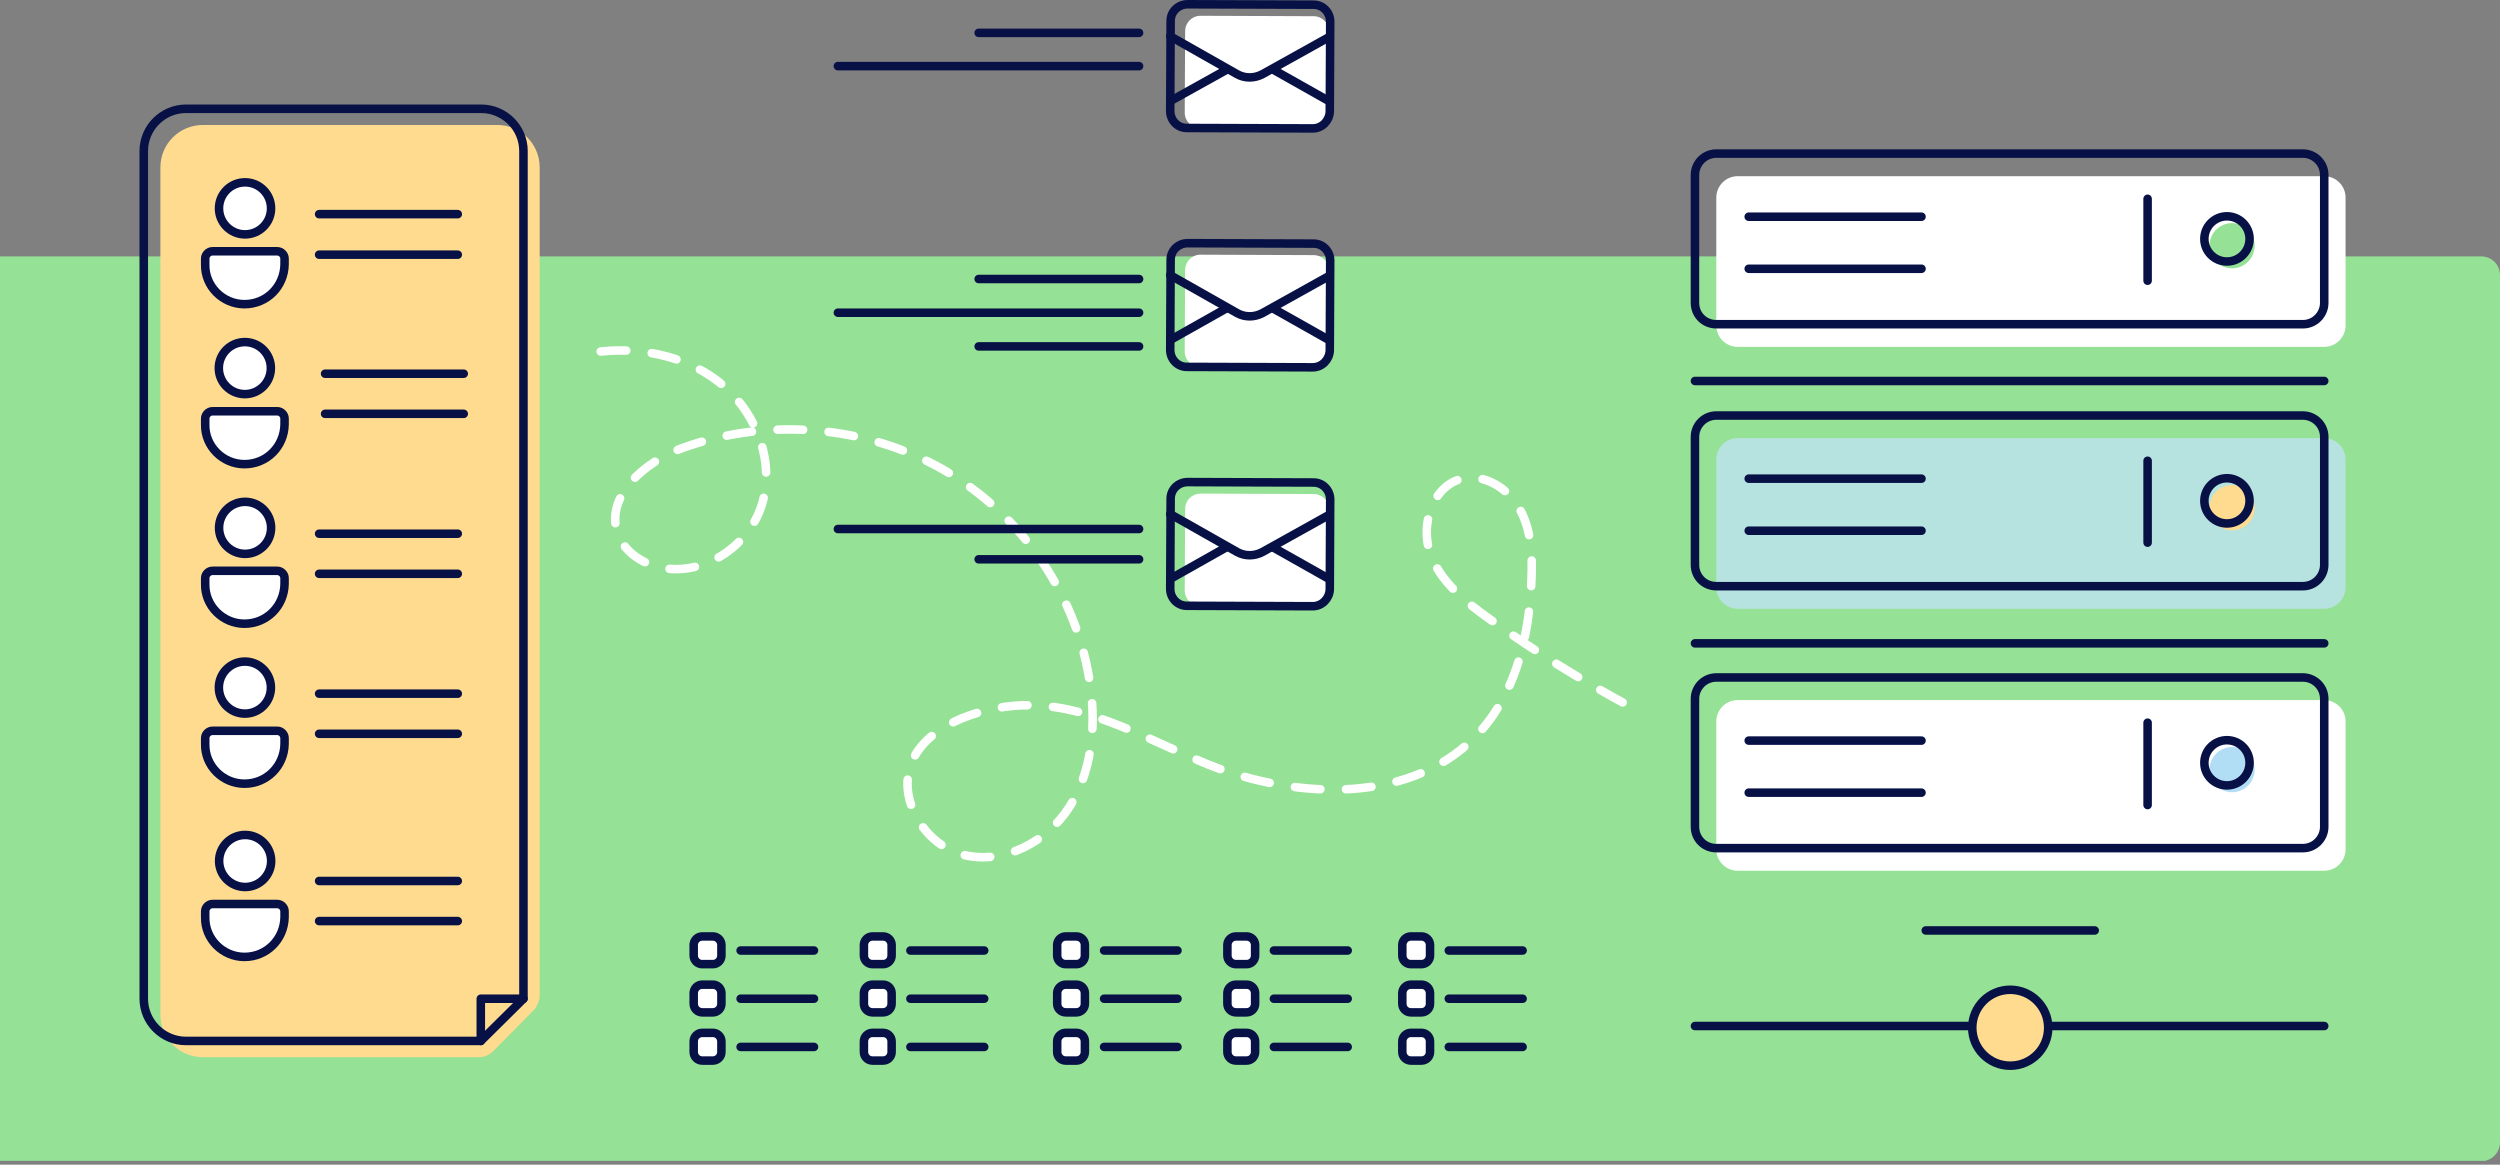 <svg width="586" height="273" viewBox="0 0 586 273" fill="none" xmlns="http://www.w3.org/2000/svg">
<rect x="0" y="0" width="586" height="273" fill="#808080" stroke="none"/>
<g clip-path="url(#clip0)">
<path d="M581.6 60.1H0V272.2H581.6C584 272.2 586 270.2 586 267.8V64.5C586 62 584 60.1 581.6 60.1Z" fill="#95E196"/>
<path d="M140.8 82.4C151.1 81.3 162 83.8 169.8 90.6C177.6 97.4 181.7 108.7 178.5 118.5C175.4 128.3 164.4 135.4 154.3 132.9C150.2 131.9 146.2 129.1 144.8 125.1C141.7 116.3 151.2 108.2 160 105C179.9 97.8 202.9 99.6 221.3 110.2C239.7 120.8 252.8 140 255.6 161C256.9 170.6 255.9 180.9 250.7 189.1C245.5 197.3 235.3 202.7 225.9 200.4C216.5 198.1 209.8 186.7 214 178C216.2 173.4 220.7 170.4 225.4 168.4C230.6 166.3 236.2 165.2 241.8 165.3C256.5 165.6 269.6 173.7 283.2 179.2C304.5 187.7 331.9 188.5 347.1 171.3C355.7 161.6 358.6 148.1 359 135.2C359.2 129.7 358.9 124.1 356.2 119.3C353.6 114.5 348 111 342.7 112.2C335.8 113.9 332.9 122.9 335.2 129.6C337.5 136.3 343.5 141.1 349.3 145.2C359.8 152.7 370.7 159.5 382.1 165.6" stroke="white" stroke-width="2" stroke-miterlimit="10" stroke-linecap="round" stroke-linejoin="round" stroke-dasharray="6 6"/>
<path d="M167.1 226H164.6C163.5 226 162.6 225.1 162.6 224V221.5C162.6 220.4 163.5 219.5 164.6 219.5H167.1C168.2 219.5 169.1 220.4 169.1 221.5V224C169.1 225.1 168.2 226 167.1 226Z" fill="white" stroke="#071146" stroke-width="2" stroke-miterlimit="10" stroke-linecap="round" stroke-linejoin="round"/>
<path d="M173.6 222.8H190.8" stroke="#071146" stroke-width="2" stroke-miterlimit="10" stroke-linecap="round" stroke-linejoin="round"/>
<path d="M167.1 237.3H164.6C163.5 237.3 162.6 236.4 162.6 235.3V232.8C162.6 231.7 163.5 230.8 164.6 230.8H167.1C168.2 230.8 169.1 231.7 169.1 232.8V235.3C169.1 236.4 168.2 237.3 167.1 237.3Z" fill="white" stroke="#071146" stroke-width="2" stroke-miterlimit="10" stroke-linecap="round" stroke-linejoin="round"/>
<path d="M173.6 234.1H190.8" stroke="#071146" stroke-width="2" stroke-miterlimit="10" stroke-linecap="round" stroke-linejoin="round"/>
<path d="M167.1 248.6H164.6C163.5 248.6 162.6 247.7 162.6 246.6V244.1C162.6 243 163.5 242.1 164.6 242.1H167.1C168.2 242.1 169.1 243 169.1 244.1V246.6C169.1 247.7 168.2 248.6 167.1 248.6Z" fill="white" stroke="#071146" stroke-width="2" stroke-miterlimit="10" stroke-linecap="round" stroke-linejoin="round"/>
<path d="M173.6 245.4H190.8" stroke="#071146" stroke-width="2" stroke-miterlimit="10" stroke-linecap="round" stroke-linejoin="round"/>
<path d="M207 226H204.5C203.4 226 202.5 225.1 202.5 224V221.5C202.5 220.4 203.4 219.5 204.5 219.5H207C208.1 219.5 209 220.4 209 221.5V224C209 225.1 208.1 226 207 226Z" fill="white" stroke="#071146" stroke-width="2" stroke-miterlimit="10" stroke-linecap="round" stroke-linejoin="round"/>
<path d="M213.4 222.8H230.7" stroke="#071146" stroke-width="2" stroke-miterlimit="10" stroke-linecap="round" stroke-linejoin="round"/>
<path d="M207 237.3H204.5C203.4 237.3 202.5 236.4 202.5 235.3V232.8C202.5 231.7 203.4 230.8 204.5 230.8H207C208.1 230.8 209 231.7 209 232.8V235.3C209 236.4 208.1 237.3 207 237.3Z" fill="white" stroke="#071146" stroke-width="2" stroke-miterlimit="10" stroke-linecap="round" stroke-linejoin="round"/>
<path d="M213.4 234.1H230.7" stroke="#071146" stroke-width="2" stroke-miterlimit="10" stroke-linecap="round" stroke-linejoin="round"/>
<path d="M207 248.6H204.5C203.4 248.6 202.5 247.7 202.5 246.6V244.1C202.5 243 203.4 242.1 204.5 242.1H207C208.1 242.1 209 243 209 244.1V246.6C209 247.7 208.1 248.6 207 248.6Z" fill="white" stroke="#071146" stroke-width="2" stroke-miterlimit="10" stroke-linecap="round" stroke-linejoin="round"/>
<path d="M213.4 245.4H230.7" stroke="#071146" stroke-width="2" stroke-miterlimit="10" stroke-linecap="round" stroke-linejoin="round"/>
<path d="M252.3 226H249.8C248.7 226 247.8 225.1 247.8 224V221.5C247.8 220.4 248.7 219.5 249.8 219.5H252.3C253.4 219.5 254.3 220.4 254.3 221.5V224C254.3 225.1 253.4 226 252.3 226Z" fill="white" stroke="#071146" stroke-width="2" stroke-miterlimit="10" stroke-linecap="round" stroke-linejoin="round"/>
<path d="M258.8 222.8H276" stroke="#071146" stroke-width="2" stroke-miterlimit="10" stroke-linecap="round" stroke-linejoin="round"/>
<path d="M252.3 237.3H249.8C248.7 237.3 247.8 236.4 247.8 235.3V232.8C247.8 231.7 248.7 230.8 249.8 230.8H252.3C253.4 230.8 254.3 231.7 254.3 232.8V235.3C254.3 236.4 253.4 237.3 252.3 237.3Z" fill="white" stroke="#071146" stroke-width="2" stroke-miterlimit="10" stroke-linecap="round" stroke-linejoin="round"/>
<path d="M258.8 234.1H276" stroke="#071146" stroke-width="2" stroke-miterlimit="10" stroke-linecap="round" stroke-linejoin="round"/>
<path d="M252.3 248.6H249.8C248.7 248.6 247.8 247.7 247.8 246.6V244.1C247.8 243 248.7 242.1 249.8 242.1H252.3C253.4 242.1 254.3 243 254.3 244.1V246.6C254.3 247.7 253.4 248.6 252.3 248.6Z" fill="white" stroke="#071146" stroke-width="2" stroke-miterlimit="10" stroke-linecap="round" stroke-linejoin="round"/>
<path d="M258.8 245.4H276" stroke="#071146" stroke-width="2" stroke-miterlimit="10" stroke-linecap="round" stroke-linejoin="round"/>
<path d="M292.199 226H289.699C288.599 226 287.699 225.1 287.699 224V221.5C287.699 220.4 288.599 219.5 289.699 219.5H292.199C293.299 219.5 294.199 220.4 294.199 221.5V224C294.199 225.1 293.299 226 292.199 226Z" fill="white" stroke="#071146" stroke-width="2" stroke-miterlimit="10" stroke-linecap="round" stroke-linejoin="round"/>
<path d="M298.6 222.8H315.9" stroke="#071146" stroke-width="2" stroke-miterlimit="10" stroke-linecap="round" stroke-linejoin="round"/>
<path d="M292.199 237.3H289.699C288.599 237.3 287.699 236.4 287.699 235.3V232.8C287.699 231.7 288.599 230.8 289.699 230.8H292.199C293.299 230.8 294.199 231.7 294.199 232.8V235.3C294.199 236.4 293.299 237.3 292.199 237.3Z" fill="white" stroke="#071146" stroke-width="2" stroke-miterlimit="10" stroke-linecap="round" stroke-linejoin="round"/>
<path d="M298.6 234.1H315.9" stroke="#071146" stroke-width="2" stroke-miterlimit="10" stroke-linecap="round" stroke-linejoin="round"/>
<path d="M292.199 248.6H289.699C288.599 248.6 287.699 247.7 287.699 246.6V244.1C287.699 243 288.599 242.1 289.699 242.1H292.199C293.299 242.1 294.199 243 294.199 244.1V246.6C294.199 247.7 293.299 248.6 292.199 248.6Z" fill="white" stroke="#071146" stroke-width="2" stroke-miterlimit="10" stroke-linecap="round" stroke-linejoin="round"/>
<path d="M298.6 245.4H315.9" stroke="#071146" stroke-width="2" stroke-miterlimit="10" stroke-linecap="round" stroke-linejoin="round"/>
<path d="M333.199 226H330.699C329.599 226 328.699 225.1 328.699 224V221.5C328.699 220.4 329.599 219.5 330.699 219.5H333.199C334.299 219.5 335.199 220.4 335.199 221.5V224C335.199 225.1 334.299 226 333.199 226Z" fill="white" stroke="#071146" stroke-width="2" stroke-miterlimit="10" stroke-linecap="round" stroke-linejoin="round"/>
<path d="M339.6 222.8H356.9" stroke="#071146" stroke-width="2" stroke-miterlimit="10" stroke-linecap="round" stroke-linejoin="round"/>
<path d="M333.199 237.3H330.699C329.599 237.3 328.699 236.4 328.699 235.3V232.8C328.699 231.7 329.599 230.8 330.699 230.8H333.199C334.299 230.8 335.199 231.7 335.199 232.8V235.3C335.199 236.4 334.299 237.3 333.199 237.3Z" fill="white" stroke="#071146" stroke-width="2" stroke-miterlimit="10" stroke-linecap="round" stroke-linejoin="round"/>
<path d="M339.6 234.1H356.9" stroke="#071146" stroke-width="2" stroke-miterlimit="10" stroke-linecap="round" stroke-linejoin="round"/>
<path d="M333.199 248.6H330.699C329.599 248.6 328.699 247.7 328.699 246.6V244.1C328.699 243 329.599 242.1 330.699 242.1H333.199C334.299 242.1 335.199 243 335.199 244.1V246.6C335.199 247.7 334.299 248.6 333.199 248.6Z" fill="white" stroke="#071146" stroke-width="2" stroke-miterlimit="10" stroke-linecap="round" stroke-linejoin="round"/>
<path d="M339.6 245.4H356.9" stroke="#071146" stroke-width="2" stroke-miterlimit="10" stroke-linecap="round" stroke-linejoin="round"/>
<path d="M307.8 30.1L281.3 30C279.3 30 277.7 28.4 277.7 26.4L277.8 7.3C277.8 5.3 279.4 3.7 281.4 3.7L307.9 3.8C309.9 3.8 311.5 5.4 311.5 7.4L311.4 26.5C311.4 28.5 309.8 30.1 307.8 30.1Z" fill="white"/>
<path d="M274.3 8.5L290 17.4C291.8 18.4 294 18.4 295.9 17.4L311.7 8.6" stroke="#071146" stroke-width="2" stroke-miterlimit="10" stroke-linecap="round" stroke-linejoin="round"/>
<path d="M311.699 23.8L298.399 16.3" stroke="#071146" stroke-width="2" stroke-miterlimit="10" stroke-linecap="round" stroke-linejoin="round"/>
<path d="M287.6 16.3L274.3 23.7" stroke="#071146" stroke-width="2" stroke-miterlimit="10" stroke-linecap="round" stroke-linejoin="round"/>
<path d="M307.7 30.1L278.2 30C276 30 274.3 28.2 274.3 26L274.4 4.9C274.4 2.7 276.2 1 278.4 1L307.9 1.1C310.1 1.1 311.8 2.9 311.8 5.1L311.7 26.2C311.6 28.3 309.9 30.1 307.7 30.1Z" stroke="#071146" stroke-width="2" stroke-miterlimit="10" stroke-linecap="round" stroke-linejoin="round"/>
<path d="M307.8 86.1L281.3 86C279.3 86 277.7 84.4 277.7 82.4L277.8 63.3C277.8 61.3 279.4 59.7 281.4 59.7L307.9 59.8C309.9 59.8 311.5 61.4 311.5 63.4L311.4 82.5C311.4 84.5 309.8 86.1 307.8 86.1Z" fill="white"/>
<path d="M274.3 64.5L290 73.4C291.8 74.4 294 74.4 295.9 73.4L311.7 64.6" stroke="#071146" stroke-width="2" stroke-miterlimit="10" stroke-linecap="round" stroke-linejoin="round"/>
<path d="M311.699 79.8L298.399 72.3" stroke="#071146" stroke-width="2" stroke-miterlimit="10" stroke-linecap="round" stroke-linejoin="round"/>
<path d="M287.6 72.2L274.3 79.7" stroke="#071146" stroke-width="2" stroke-miterlimit="10" stroke-linecap="round" stroke-linejoin="round"/>
<path d="M307.7 86.1L278.2 86C276 86 274.3 84.2 274.3 82L274.4 60.9C274.4 58.7 276.2 57 278.4 57L307.9 57.1C310.1 57.1 311.8 58.9 311.8 61.1L311.7 82.2C311.6 84.3 309.9 86.1 307.7 86.1Z" stroke="#071146" stroke-width="2" stroke-miterlimit="10" stroke-linecap="round" stroke-linejoin="round"/>
<path d="M307.8 142.1L281.3 142C279.3 142 277.7 140.4 277.7 138.4L277.8 119.3C277.8 117.3 279.4 115.7 281.4 115.7L307.9 115.8C309.9 115.8 311.5 117.4 311.5 119.4L311.4 138.5C311.4 140.5 309.8 142.1 307.8 142.1Z" fill="white"/>
<path d="M274.3 120.5L290 129.4C291.8 130.4 294 130.4 295.9 129.4L311.7 120.6" stroke="#071146" stroke-width="2" stroke-miterlimit="10" stroke-linecap="round" stroke-linejoin="round"/>
<path d="M311.699 135.8L298.399 128.3" stroke="#071146" stroke-width="2" stroke-miterlimit="10" stroke-linecap="round" stroke-linejoin="round"/>
<path d="M287.6 128.2L274.3 135.7" stroke="#071146" stroke-width="2" stroke-miterlimit="10" stroke-linecap="round" stroke-linejoin="round"/>
<path d="M307.7 142.1L278.2 142C276 142 274.3 140.2 274.3 138L274.4 116.9C274.4 114.7 276.2 113 278.4 113L307.9 113.1C310.1 113.1 311.8 114.9 311.8 117.1L311.7 138.2C311.6 140.3 309.9 142.1 307.7 142.1Z" stroke="#071146" stroke-width="2" stroke-miterlimit="10" stroke-linecap="round" stroke-linejoin="round"/>
<path d="M112.3 247.8H47.5C42 247.8 37.6 243.3 37.6 237.9V39.2C37.6 33.7 42.1 29.3 47.5 29.3H116.6C122.1 29.3 126.5 33.8 126.5 39.2V233.2C126.5 234.6 125.9 235.9 125 236.9L115.6 246.4C114.7 247.3 113.5 247.8 112.3 247.8Z" fill="#FEDB8F"/>
<path d="M63.536 48.859C63.547 45.49 60.825 42.75 57.456 42.739C54.087 42.728 51.347 45.45 51.336 48.819C51.325 52.188 54.047 54.928 57.416 54.939C60.785 54.95 63.525 52.228 63.536 48.859Z" fill="white" stroke="#071146" stroke-width="2" stroke-miterlimit="10" stroke-linecap="round" stroke-linejoin="round"/>
<path d="M57.3 71.3C62.5 71.3 66.6 67.2 66.7 62V60.6C66.7 59.7 65.9 58.9 65 58.9H49.8C48.9 58.9 48.1 59.7 48.1 60.6V62C48 67.1 52.2 71.3 57.3 71.3Z" fill="white" stroke="#071146" stroke-width="2" stroke-miterlimit="10" stroke-linecap="round" stroke-linejoin="round"/>
<path d="M122.7 234.1V35.4C122.7 29.9 118.2 25.5 112.8 25.5H43.6C38.1 25.5 33.7 30 33.7 35.4V234.1C33.7 239.6 38.2 244 43.6 244H112.7V234.1H122.7Z" stroke="#071146" stroke-width="2" stroke-miterlimit="10" stroke-linecap="round" stroke-linejoin="round"/>
<path d="M74.8 50.2H107.3" stroke="#071146" stroke-width="2" stroke-miterlimit="10" stroke-linecap="round" stroke-linejoin="round"/>
<path d="M74.8 59.7H107.3" stroke="#071146" stroke-width="2" stroke-miterlimit="10" stroke-linecap="round" stroke-linejoin="round"/>
<path d="M63.492 86.303C63.503 82.934 60.781 80.194 57.412 80.183C54.043 80.172 51.303 82.894 51.292 86.263C51.281 89.632 54.004 92.372 57.373 92.383C60.741 92.394 63.481 89.672 63.492 86.303Z" fill="white" stroke="#071146" stroke-width="2" stroke-miterlimit="10" stroke-linecap="round" stroke-linejoin="round"/>
<path d="M57.3 108.8C62.5 108.8 66.6 104.7 66.7 99.5V98.1C66.7 97.2 65.9 96.4 65 96.4H49.8C48.9 96.4 48.1 97.2 48.1 98.1V99.5C48 104.6 52.2 108.8 57.3 108.8Z" fill="white" stroke="#071146" stroke-width="2" stroke-miterlimit="10" stroke-linecap="round" stroke-linejoin="round"/>
<path d="M76.2 87.6H108.7" stroke="#071146" stroke-width="2" stroke-miterlimit="10" stroke-linecap="round" stroke-linejoin="round"/>
<path d="M76.2 97H108.7" stroke="#071146" stroke-width="2" stroke-miterlimit="10" stroke-linecap="round" stroke-linejoin="round"/>
<path d="M63.548 123.747C63.559 120.378 60.837 117.638 57.468 117.627C54.099 117.616 51.359 120.339 51.348 123.708C51.337 127.077 54.059 129.816 57.428 129.827C60.797 129.838 63.537 127.116 63.548 123.747Z" fill="white" stroke="#071146" stroke-width="2" stroke-miterlimit="10" stroke-linecap="round" stroke-linejoin="round"/>
<path d="M57.3 146.2C62.5 146.2 66.6 142.1 66.7 136.9V135.5C66.7 134.6 65.9 133.8 65 133.8H49.8C48.9 133.8 48.1 134.6 48.1 135.5V136.9C48 142 52.2 146.2 57.3 146.2Z" fill="white" stroke="#071146" stroke-width="2" stroke-miterlimit="10" stroke-linecap="round" stroke-linejoin="round"/>
<path d="M74.8 125.1H107.3" stroke="#071146" stroke-width="2" stroke-miterlimit="10" stroke-linecap="round" stroke-linejoin="round"/>
<path d="M74.8 134.5H107.3" stroke="#071146" stroke-width="2" stroke-miterlimit="10" stroke-linecap="round" stroke-linejoin="round"/>
<path d="M63.504 161.191C63.515 157.822 60.793 155.082 57.424 155.071C54.055 155.06 51.315 157.783 51.304 161.152C51.293 164.521 54.015 167.26 57.384 167.271C60.753 167.282 63.493 164.56 63.504 161.191Z" fill="white" stroke="#071146" stroke-width="2" stroke-miterlimit="10" stroke-linecap="round" stroke-linejoin="round"/>
<path d="M57.3 183.7C62.5 183.7 66.6 179.6 66.7 174.4V173C66.7 172.1 65.9 171.3 65 171.3H49.8C48.9 171.3 48.1 172.1 48.1 173V174.4C48 179.5 52.2 183.7 57.3 183.7Z" fill="white" stroke="#071146" stroke-width="2" stroke-miterlimit="10" stroke-linecap="round" stroke-linejoin="round"/>
<path d="M74.8 162.6H107.3" stroke="#071146" stroke-width="2" stroke-miterlimit="10" stroke-linecap="round" stroke-linejoin="round"/>
<path d="M74.8 172H107.3" stroke="#071146" stroke-width="2" stroke-miterlimit="10" stroke-linecap="round" stroke-linejoin="round"/>
<path d="M63.562 201.834C63.572 198.465 60.85 195.725 57.481 195.714C54.112 195.703 51.372 198.425 51.361 201.794C51.351 205.163 54.073 207.903 57.442 207.914C60.811 207.925 63.551 205.202 63.562 201.834Z" fill="white" stroke="#071146" stroke-width="2" stroke-miterlimit="10" stroke-linecap="round" stroke-linejoin="round"/>
<path d="M57.3 224.3C62.5 224.3 66.6 220.2 66.7 215V213.6C66.7 212.7 65.9 211.9 65 211.9H49.8C48.9 211.9 48.1 212.7 48.1 213.6V215C48 220.1 52.2 224.3 57.3 224.3Z" fill="white" stroke="#071146" stroke-width="2" stroke-miterlimit="10" stroke-linecap="round" stroke-linejoin="round"/>
<path d="M74.8 206.5H107.3" stroke="#071146" stroke-width="2" stroke-miterlimit="10" stroke-linecap="round" stroke-linejoin="round"/>
<path d="M74.8 215.9H107.3" stroke="#071146" stroke-width="2" stroke-miterlimit="10" stroke-linecap="round" stroke-linejoin="round"/>
<path d="M112.7 244L122.7 234.1" stroke="#071146" stroke-width="2" stroke-miterlimit="10" stroke-linecap="round" stroke-linejoin="round"/>
<path d="M407.3 81.3H544.8C547.6 81.3 549.8 79 549.8 76.3V46.3C549.8 43.5 547.5 41.3 544.8 41.3H407.3C404.5 41.3 402.3 43.6 402.3 46.3V76.3C402.3 79 404.5 81.3 407.3 81.3Z" fill="white"/>
<path d="M402.3 76H539.8C542.6 76 544.8 73.7 544.8 71V41C544.8 38.2 542.5 36 539.8 36H402.3C399.5 36 397.3 38.3 397.3 41V71C397.3 73.8 399.5 76 402.3 76Z" stroke="#071146" stroke-width="2" stroke-miterlimit="10" stroke-linecap="round" stroke-linejoin="round"/>
<path d="M409.899 50.8H450.399" stroke="#071146" stroke-width="2" stroke-miterlimit="10" stroke-linecap="round" stroke-linejoin="round"/>
<path d="M409.899 63H450.399" stroke="#071146" stroke-width="2" stroke-miterlimit="10" stroke-linecap="round" stroke-linejoin="round"/>
<path d="M503.399 46.6V65.8" stroke="#071146" stroke-width="2" stroke-miterlimit="10" stroke-linecap="round" stroke-linejoin="round"/>
<path d="M523.199 62.9C526.127 62.9 528.499 60.527 528.499 57.6C528.499 54.673 526.127 52.3 523.199 52.3C520.272 52.3 517.899 54.673 517.899 57.6C517.899 60.527 520.272 62.9 523.199 62.9Z" fill="#95E196"/>
<path d="M522 61.3C524.927 61.3 527.3 58.927 527.3 56C527.3 53.073 524.927 50.7 522 50.7C519.073 50.7 516.7 53.073 516.7 56C516.7 58.927 519.073 61.3 522 61.3Z" stroke="#071146" stroke-width="2" stroke-miterlimit="10" stroke-linecap="round" stroke-linejoin="round"/>
<path d="M397.3 89.3H544.8" stroke="#071146" stroke-width="2" stroke-miterlimit="10" stroke-linecap="round" stroke-linejoin="round"/>
<path d="M407.3 142.7H544.8C547.6 142.7 549.8 140.4 549.8 137.7V107.7C549.8 104.9 547.5 102.7 544.8 102.7H407.3C404.5 102.7 402.3 105 402.3 107.7V137.7C402.3 140.4 404.5 142.7 407.3 142.7Z" fill="#B6E2DF"/>
<path d="M402.3 137.4H539.8C542.6 137.4 544.8 135.1 544.8 132.4V102.4C544.8 99.6 542.5 97.4 539.8 97.4H402.3C399.5 97.4 397.3 99.7 397.3 102.4V132.4C397.3 135.2 399.5 137.4 402.3 137.4Z" stroke="#071146" stroke-width="2" stroke-miterlimit="10" stroke-linecap="round" stroke-linejoin="round"/>
<path d="M409.9 112.2H450.4" stroke="#071146" stroke-width="2" stroke-miterlimit="10" stroke-linecap="round" stroke-linejoin="round"/>
<path d="M409.9 124.4H450.4" stroke="#071146" stroke-width="2" stroke-miterlimit="10" stroke-linecap="round" stroke-linejoin="round"/>
<path d="M503.4 108V127.2" stroke="#071146" stroke-width="2" stroke-miterlimit="10" stroke-linecap="round" stroke-linejoin="round"/>
<path d="M523.2 124.3C526.127 124.3 528.5 121.927 528.5 119C528.5 116.073 526.127 113.7 523.2 113.7C520.273 113.7 517.9 116.073 517.9 119C517.9 121.927 520.273 124.3 523.2 124.3Z" fill="#FEDB8F"/>
<path d="M522 122.7C524.927 122.7 527.3 120.327 527.3 117.4C527.3 114.473 524.927 112.1 522 112.1C519.073 112.1 516.7 114.473 516.7 117.4C516.7 120.327 519.073 122.7 522 122.7Z" stroke="#071146" stroke-width="2" stroke-miterlimit="10" stroke-linecap="round" stroke-linejoin="round"/>
<path d="M397.3 150.8H544.8" stroke="#071146" stroke-width="2" stroke-miterlimit="10" stroke-linecap="round" stroke-linejoin="round"/>
<path d="M407.3 204.1H544.8C547.6 204.1 549.8 201.8 549.8 199.1V169.1C549.8 166.3 547.5 164.1 544.8 164.1H407.3C404.5 164.1 402.3 166.4 402.3 169.1V199.1C402.3 201.8 404.5 204.1 407.3 204.1Z" fill="white"/>
<path d="M402.3 198.8H539.8C542.6 198.8 544.8 196.5 544.8 193.8V163.8C544.8 161 542.5 158.8 539.8 158.8H402.3C399.5 158.8 397.3 161.1 397.3 163.8V193.8C397.3 196.6 399.5 198.8 402.3 198.8Z" stroke="#071146" stroke-width="2" stroke-miterlimit="10" stroke-linecap="round" stroke-linejoin="round"/>
<path d="M409.899 173.6H450.399" stroke="#071146" stroke-width="2" stroke-miterlimit="10" stroke-linecap="round" stroke-linejoin="round"/>
<path d="M409.899 185.8H450.399" stroke="#071146" stroke-width="2" stroke-miterlimit="10" stroke-linecap="round" stroke-linejoin="round"/>
<path d="M503.399 169.4V188.7" stroke="#071146" stroke-width="2" stroke-miterlimit="10" stroke-linecap="round" stroke-linejoin="round"/>
<path d="M523.199 185.7C526.127 185.7 528.499 183.327 528.499 180.4C528.499 177.473 526.127 175.1 523.199 175.1C520.272 175.1 517.899 177.473 517.899 180.4C517.899 183.327 520.272 185.7 523.199 185.7Z" fill="#B1DEF5"/>
<path d="M522 184.1C524.927 184.1 527.3 181.727 527.3 178.8C527.3 175.873 524.927 173.5 522 173.5C519.073 173.5 516.7 175.873 516.7 178.8C516.7 181.727 519.073 184.1 522 184.1Z" stroke="#071146" stroke-width="2" stroke-miterlimit="10" stroke-linecap="round" stroke-linejoin="round"/>
<path d="M397.3 240.5H544.8" stroke="#071146" stroke-width="2" stroke-miterlimit="10" stroke-linecap="round" stroke-linejoin="round"/>
<path d="M451.4 218.1H491" stroke="#071146" stroke-width="2" stroke-miterlimit="10" stroke-linecap="round" stroke-linejoin="round"/>
<path d="M471.2 249.8C476.115 249.8 480.1 245.815 480.1 240.9C480.1 235.985 476.115 232 471.2 232C466.284 232 462.3 235.985 462.3 240.9C462.3 245.815 466.284 249.8 471.2 249.8Z" fill="#FEDB8F" stroke="#071146" stroke-width="2" stroke-miterlimit="10" stroke-linecap="round" stroke-linejoin="round"/>
<path d="M267 15.5H196.4" stroke="#071146" stroke-width="2" stroke-miterlimit="10" stroke-linecap="round" stroke-linejoin="round"/>
<path d="M267 7.7H229.4" stroke="#071146" stroke-width="2" stroke-miterlimit="10" stroke-linecap="round" stroke-linejoin="round"/>
<path d="M267 73.3H196.4" stroke="#071146" stroke-width="2" stroke-miterlimit="10" stroke-linecap="round" stroke-linejoin="round"/>
<path d="M267 124H196.4" stroke="#071146" stroke-width="2" stroke-miterlimit="10" stroke-linecap="round" stroke-linejoin="round"/>
<path d="M267 65.4H229.4" stroke="#071146" stroke-width="2" stroke-miterlimit="10" stroke-linecap="round" stroke-linejoin="round"/>
<path d="M267 81.2H229.4" stroke="#071146" stroke-width="2" stroke-miterlimit="10" stroke-linecap="round" stroke-linejoin="round"/>
<path d="M267 131.1H229.4" stroke="#071146" stroke-width="2" stroke-miterlimit="10" stroke-linecap="round" stroke-linejoin="round"/>
</g>
<defs>
<clipPath id="clip0">
<rect width="586" height="272.1" fill="white"/>
</clipPath>
</defs>
</svg>
